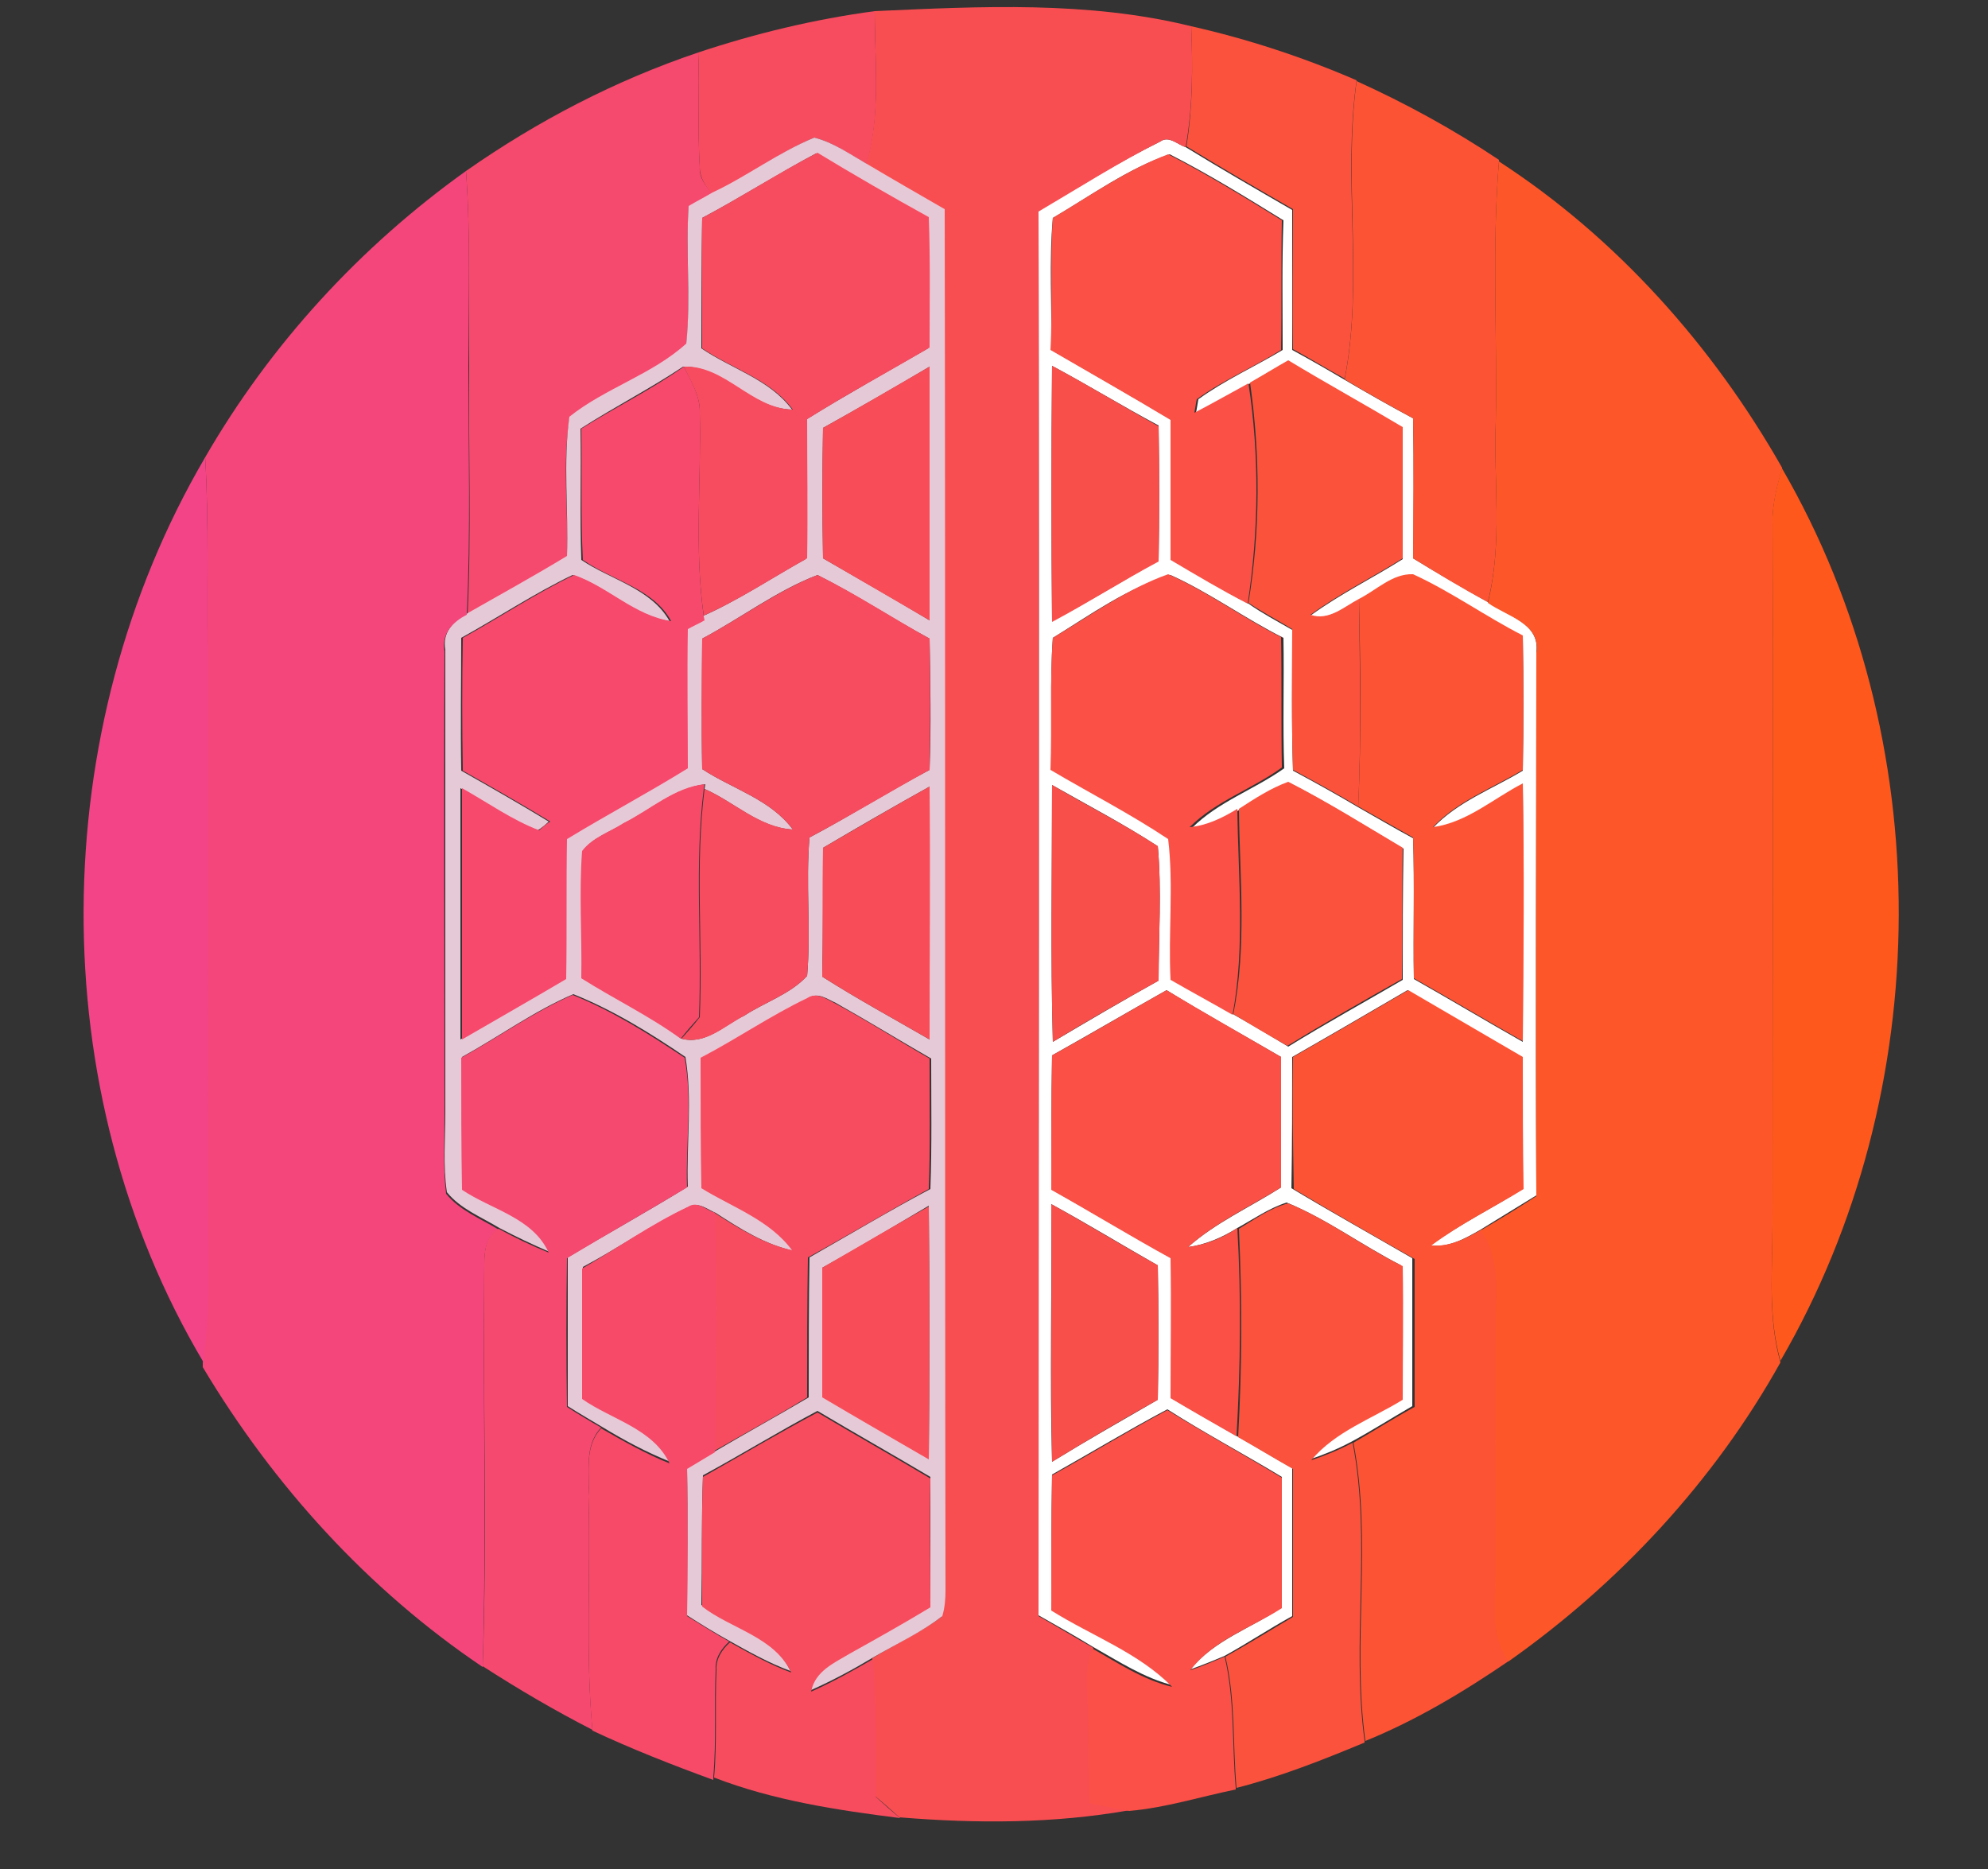 <?xml version="1.0" encoding="utf-8"?>
<!-- Generator: Adobe Illustrator 26.0.3, SVG Export Plug-In . SVG Version: 6.00 Build 0)  -->
<svg version="1.1" id="Layer_1" xmlns="http://www.w3.org/2000/svg" xmlns:xlink="http://www.w3.org/1999/xlink" x="0px" y="0px"
	 viewBox="0 0 250 235" style="enable-background:new 0 0 250 235;" xml:space="preserve">
<rect x="0" y="0" width="250" height="235" fill="#333333" stroke="none"/>
<style type="text/css">
	.st0{fill:#FFFFFF;}
	.st1{fill:#F94E51;}
	.st2{fill:#F74B5F;}
	.st3{fill:#FB523E;}
	.st4{fill:#F5496D;}
	.st5{fill:#FC5335;}
	.st6{fill:#E6C9D6;}
	.st7{fill:#F74C5F;}
	.st8{fill:#FA5045;}
	.st9{fill:#FD5628;}
	.st10{fill:#F4467B;}
	.st11{fill:#F84D58;}
	.st12{fill:#F94F4A;}
	.st13{fill:#FB523C;}
	.st14{fill:#F6496C;}
	.st15{fill:#F34487;}
	.st16{fill:#FE581C;}
	.st17{fill:#FC5334;}
	.st18{fill:#F64A68;}
	.st19{fill:#FB523D;}
	.st20{fill:#F5496F;}
	.st21{fill:#F74C5E;}
	.st22{fill:#FA5047;}
</style>
<g id="_x23_ffffffff">
	<path class="st0" d="M145.9,17.8c1.1-0.8,2.2,0.4,3.2,0.7c4.4,2.7,8.9,5.3,13.4,7.9c0,5.9,0,11.8,0,17.6c2.2,1.2,4.3,2.4,6.5,3.7
		c2.9,1.7,5.7,3.3,8.7,4.9c0.1,5.9,0.1,11.7,0,17.6c3.1,1.9,6.2,3.7,9.4,5.5c2.3,1.7,6.6,2.6,6.1,6.3c0,22.8-0.1,45.5,0,68.3
		c-2.3,1.4-4.7,2.9-7,4.3c-1.9,1.1-4,2.3-6.3,2c3.7-2.7,7.8-4.7,11.6-7.1c-0.1-5.5-0.1-11.1-0.1-16.6c-4.8-2.8-9.7-5.5-14.4-8.4
		c-4.8,2.8-9.6,5.6-14.5,8.4c0,5.5,0,11-0.1,16.5c5,3,10.2,5.9,15.2,8.8c0,6.2,0,12.4,0,18.6c-2.6,1.5-5.1,3.1-7.7,4.5
		c-1.7,0.9-3.4,1.6-5.2,2.2c3-3.6,7.5-5.2,11.5-7.6c0-5.6,0.1-11.2,0-16.8c-4.9-2.5-9.3-5.8-14.4-7.9c-2.2,0.7-4.2,2.1-6.2,3.2
		c-1.9,1.2-4,2.1-6.2,2.4c3.5-3.1,7.8-5,11.7-7.5c-0.1-5.5,0-11,0-16.4c-4.8-2.8-9.7-5.5-14.4-8.4c-4.8,2.7-9.6,5.5-14.4,8.2
		c-0.1,5.6-0.1,11.3,0,16.9c5,2.8,10,5.8,15,8.6c0.1,5.9,0.1,11.7,0,17.6c2.7,1.6,5.5,3.2,8.3,4.8c2.3,1.3,4.6,2.7,6.9,4
		c0,6.2,0,12.4,0,18.6c-2.9,1.6-5.6,3.4-8.5,5c-1.4,0.6-2.9,1.2-4.3,1.7c3-3.7,7.7-5.2,11.5-7.8c0-5.5,0-10.9,0-16.4
		c-4.8-2.9-9.7-5.5-14.4-8.5c-4.9,2.6-9.7,5.5-14.5,8.2c-0.1,5.6-0.1,11.3,0,16.9c5.1,3.2,10.9,5.3,15.2,9.6c-3.6-0.9-6.8-3-10-4.8
		c-2.3-1.4-4.6-2.7-6.9-4c0-58.9,0.1-117.7,0-176.6C135.6,23.6,140.6,20.4,145.9,17.8 M132.4,27.4c-0.5,5.5-0.1,11.1-0.2,16.6
		c5,2.9,10.1,5.8,15.1,8.8c0,5.9,0,11.7,0,17.6c3.2,1.8,6.4,3.8,9.7,5.5c1.7,1.2,3.6,2.2,5.5,3.3c0,5.9-0.1,11.8,0.1,17.7
		c2.8,1.5,5.5,3,8.2,4.6c2.3,1.3,4.5,2.6,6.9,3.9c0.2,5.9,0,11.8,0.1,17.7c4.6,2.6,9.1,5.3,13.7,7.9c0-10.8,0.1-21.6,0-32.4
		c-3.7,1.9-7,4.9-11.3,5.5c3.1-3.3,7.5-4.9,11.3-7.2c0.1-5.6,0.1-11.3,0-16.9c-4.7-2.4-9-5.5-13.8-7.7c-2.5-0.2-4.6,2-6.8,3.1
		c-1.9,1-3.8,2.7-6.1,2c3.7-2.7,7.8-4.7,11.6-7.1c0-5.5,0-11,0-16.5c-4.8-2.9-9.7-5.6-14.4-8.4c-1.6,0.9-3.2,1.8-4.8,2.8
		c-2.2,1.3-4.5,2.6-6.8,3.7c0.1-0.4,0.2-1.2,0.3-1.7c3.3-2.4,7.1-4.1,10.6-6.2c0-5.4-0.1-10.9,0.1-16.3c-4.7-2.9-9.4-5.8-14.3-8.3
		C141.8,21.2,137.2,24.6,132.4,27.4 M132.3,46c-0.1,10.7-0.1,21.4,0,32.1c4.6-2.4,8.9-5.1,13.4-7.6c0.1-5.7,0.1-11.3,0-17
		C141.2,51.1,136.8,48.4,132.3,46 M132.4,80.2c-0.4,5.5-0.1,11.1-0.1,16.6c4.9,2.9,10,5.5,14.8,8.7c0.7,5.8,0,11.8,0.3,17.7
		c2.6,1.4,5.2,2.9,7.8,4.4c2.3,1.3,4.5,2.6,6.8,4c4.7-2.9,9.6-5.6,14.4-8.4c0-5.5,0-11,0.1-16.5c-4.8-2.8-9.5-5.8-14.4-8.3
		c-2.2,0.8-4.2,2.1-6.2,3.4c-1.9,1.1-3.8,2.1-6,2.3c3.3-3.3,7.8-4.8,11.6-7.5c-0.2-5.5,0-10.9-0.1-16.4c-4.8-2.4-9.3-5.7-14.2-7.9
		C141.8,73.9,137.1,77.3,132.4,80.2 M132.3,98.7c0,10.8-0.2,21.5,0.1,32.3c4.4-2.6,8.8-5.2,13.3-7.7c0-5.6,0.4-11.3-0.1-16.9
		C141.3,103.6,136.7,101.2,132.3,98.7 M132.2,151.4c0.1,10.8-0.2,21.6,0.1,32.4c4.4-2.7,8.8-5.2,13.3-7.8c0.1-5.6,0.1-11.3,0-16.9
		C141.2,156.6,136.8,153.9,132.2,151.4z"/>
</g>
<g id="_x23_f94e51ff">
	<path class="st1" d="M110,1.4c13.3-0.6,26.8-1.3,39.8,1.9c0.2,5.1,0.2,10.2-0.7,15.2c-1-0.3-2.1-1.5-3.2-0.7
		c-5.2,2.6-10.2,5.8-15.3,8.8c0.1,58.9,0,117.7,0,176.6c2.3,1.3,4.6,2.7,6.9,4c-0.6,1.5-0.8,3.1-0.7,4.7c0.2,4.9,0.2,9.8,0.3,14.7
		c1.7,0.3,3.3,0.7,5,1c-9.6,1.7-19.3,1.7-29,0.9c-1-0.9-2-1.8-3.1-2.7c0-5.8,0-11.5-0.3-17.3c2.9-1.8,6-3.2,8.7-5.2
		c0.2-1.1,0.4-2.1,0.4-3.2c-0.1-57.9,0-115.8-0.1-173.7c-3.2-1.9-6.5-3.8-9.8-5.7C110.8,14.4,110,7.8,110,1.4z"/>
</g>
<g id="_x23_f74b5fff">
	<path class="st2" d="M87.8,6.6c7.2-2.4,14.7-4.2,22.2-5.2c0,6.4,0.8,12.9-1,19.2c-2.2-1.2-4.2-2.7-6.6-3.3
		c-4.5,1.9-8.5,4.9-12.8,7.2c-0.8-1-1.6-2.1-1.6-3.4C87.7,16.2,88,11.4,87.8,6.6z"/>
</g>
<g id="_x23_fb523eff">
	<path class="st3" d="M149.8,3.3c7.1,1.6,14.1,3.9,20.8,6.8c-1.8,12.4,0.9,25.2-1.5,37.5c-2.2-1.2-4.3-2.5-6.5-3.7
		c-0.1-5.9,0-11.8,0-17.6c-4.5-2.6-9-5.2-13.4-7.9C150,13.5,150,8.4,149.8,3.3z"/>
</g>
<g id="_x23_f5496dff">
	<path class="st4" d="M58.6,21.5c9-6.3,18.8-11.4,29.2-14.9C88,11.4,87.7,16.2,88,21c-0.1,1.4,0.8,2.4,1.6,3.4c-1,0.6-2,1.1-3,1.7
		c-0.4,5.8,0.3,11.6-0.3,17.3C82,47.4,76.1,49,71.6,52.7c-0.9,5.8-0.1,11.7-0.3,17.5c-4.1,2.5-8.3,4.8-12.5,7.2
		C59.3,66.9,58.9,56.5,59,46C58.9,37.8,59.2,29.7,58.6,21.5z"/>
</g>
<g id="_x23_fc5335ff">
	<path class="st5" d="M169.1,47.7c2.4-12.3-0.2-25.1,1.5-37.5c6.2,2.8,12.2,6.1,17.9,9.9l0,0.2c-0.9,10.9-0.2,21.8-0.4,32.7
		c-0.3,7.6,0.9,15.2-1,22.7c-3.2-1.7-6.3-3.6-9.4-5.5c0-5.9,0.1-11.7,0-17.6C174.8,51,171.9,49.4,169.1,47.7z"/>
	<path class="st5" d="M162.6,132.9c4.9-2.8,9.7-5.6,14.5-8.4c4.8,2.8,9.6,5.6,14.4,8.4c0,5.5,0,11.1,0.1,16.6
		c-3.9,2.4-8,4.4-11.6,7.1c2.3,0.2,4.4-0.9,6.3-2c2.7,3.6,1.9,8.3,1.9,12.5c-0.1,11.7,0.1,23.3-0.1,35c-0.1,2.4,0.3,4.8,1.7,6.7
		c-5.7,3.9-11.7,7.5-18.1,10.1c-1.7-12.4,0.9-25.1-1.5-37.5c2.6-1.5,5.1-3.1,7.7-4.5c0-6.2,0-12.4,0-18.6
		c-5.1-2.9-10.2-5.8-15.2-8.8C162.6,143.9,162.5,138.4,162.6,132.9z"/>
</g>
<g id="_x23_e6c9d6ff">
	<path class="st6" d="M102.4,17.3c2.4,0.6,4.5,2.1,6.6,3.3c3.2,1.9,6.5,3.8,9.8,5.7c0.1,57.9,0,115.8,0.1,173.7
		c0,1.1-0.1,2.2-0.4,3.2c-2.7,2.1-5.8,3.5-8.7,5.2c-2.5,1.5-5.1,2.9-7.8,4.1c0.4-2.6,2.9-3.6,4.9-4.8c3.4-1.9,6.8-3.8,10.1-5.8
		c0-5.4,0-10.8,0-16.2c-4.7-2.8-9.5-5.5-14.2-8.3c-4.9,2.6-9.6,5.5-14.4,8.1c-0.2,5.4-0.1,10.9-0.2,16.3c3.7,2.8,9.1,3.8,11.2,8.3
		c-2.7-1-5.2-2.4-7.7-3.8c-1.8-1-3.6-2.1-5.3-3.2c0-6.2,0.1-12.3,0-18.5c1.2-0.7,2.3-1.5,3.5-2.1c3.9-2.3,7.9-4.5,11.8-6.8
		c0-5.9,0-11.7,0.1-17.6c5.1-2.9,10.1-5.9,15.2-8.6c0.2-5.5,0.1-11,0.1-16.4c-4-2.3-7.9-4.7-12-7c-1.1-0.5-2.3-1.4-3.4-0.6
		c-4.6,2.2-8.8,5.1-13.3,7.6c0,5.5,0,10.9,0.1,16.4c3.9,2.4,8.6,3.9,11.4,7.8c-3.7-0.8-6.8-2.8-9.9-4.8c-1-0.4-2.1-1.4-3.3-0.8
		c-4.6,2.2-8.9,5.2-13.4,7.6c0,5.5,0,10.9,0,16.4c3.7,2.6,8.9,3.7,11,8.1c-3-1.2-5.8-2.7-8.6-4.4c-1.5-0.9-2.9-1.7-4.3-2.6
		c0-6.2,0-12.5,0-18.7c5-3,10.1-5.8,15.1-8.9c-0.2-5.4,0.6-10.9-0.3-16.3c-4.4-3-9.1-5.9-14.1-7.9c-4.9,2.1-9.3,5.3-14,7.9
		c0,5.6,0,11.1,0.1,16.6c3.7,2.5,8.9,3.6,10.9,7.9c-2.1-0.9-4.2-1.9-6.3-3c-2.3-1.4-4.9-2.4-6.6-4.5c-0.5-3.3-0.2-6.7-0.2-10
		c0-19.4,0-38.8,0-58.2c-0.4-2.2,1-3.6,2.8-4.6c4.2-2.4,8.4-4.7,12.5-7.2c0.2-5.8-0.5-11.7,0.3-17.5c4.5-3.6,10.4-5.3,14.7-9.2
		c0.6-5.8-0.1-11.6,0.3-17.3c1-0.6,2-1.1,3-1.7C93.9,22.2,97.8,19.2,102.4,17.3 M88.3,27.4c-0.1,5.5-0.1,10.9-0.1,16.4
		c3.8,2.6,8.6,3.9,11.4,7.7c-5.2-0.1-8.5-5.5-13.7-5.4c-4.2,2.8-8.7,5.1-12.9,7.8c0.1,5.5-0.1,11,0.1,16.5c3.7,2.5,8.8,3.6,11.1,7.7
		c-4.6-0.7-7.9-4.4-12.2-5.8c-4.8,2.3-9.3,5.3-14,7.9c0,5.6-0.1,11.1,0,16.7c3.7,2.1,7.4,4.2,11,6.4c-0.3,0.3-1,0.9-1.4,1.1
		c-3.5-1.3-6.5-3.5-9.7-5.3c0,10.5,0,21.1,0,31.6c4.4-2.6,8.8-5.1,13.1-7.6c0.1-5.9,0-11.7,0.1-17.6c5-3,10.2-5.8,15.2-8.9
		c0-5.8-0.1-11.6,0-17.5c0.5-0.3,1.6-0.8,2.1-1.1l-0.1-0.5c4.5-2,8.7-4.8,13-7.2c0.1-5.8,0.1-11.7,0-17.5c5-3.1,10.2-6,15.4-9
		c0-5.5,0.1-11-0.1-16.4c-4.7-2.6-9.4-5.3-14-8.1C97.9,21.8,93.2,24.8,88.3,27.4 M103.5,53.8c-0.1,5.5-0.1,10.9,0,16.4
		c4.5,2.6,8.9,5.1,13.4,7.8c0-10.6,0-21.2,0-31.9C112.5,48.7,108,51.3,103.5,53.8 M88.3,80.3c0,5.4-0.1,10.9,0,16.4
		c3.8,2.5,8.6,3.8,11.4,7.6c-4.2-0.2-7.4-3.5-11.1-5.1l0.1-0.6c-3.9,0.5-6.8,3.2-10.2,4.9c-1.7,1.1-4,1.8-5.2,3.5
		c-0.4,5.3,0,10.7-0.1,16c4.2,2.5,8.6,4.7,12.5,7.6c3,0.8,5.4-1.7,7.9-2.9c2.6-1.7,5.8-2.7,7.9-5c0.5-5.8-0.2-11.6,0.3-17.4
		c5.1-2.7,10-5.8,15.1-8.5c0.2-5.5,0.1-11,0-16.5c-4.8-2.6-9.3-5.6-14.1-8C97.6,74.3,93.2,77.7,88.3,80.3 M103.5,106.6
		c0,5.4,0,10.8-0.1,16.2c4.4,2.8,9,5.3,13.5,7.9c0-10.6,0-21.2,0-31.8C112.4,101.4,107.9,104,103.5,106.6 M103.4,159.4
		c0,5.4,0,10.8,0,16.2c4.5,2.6,8.9,5.2,13.4,7.8c0.1-10.6,0.1-21.2,0-31.8C112.4,154.2,107.9,156.9,103.4,159.4z"/>
</g>
<g id="_x23_f74c5fff">
	<path class="st7" d="M88.3,27.4c4.9-2.6,9.5-5.6,14.5-8.2c4.6,2.8,9.3,5.5,14,8.1c0.2,5.5,0.1,10.9,0.1,16.4
		c-5.1,3-10.3,5.8-15.4,9c0,5.8,0.1,11.7,0,17.5c-4.3,2.4-8.5,5.2-13,7.2C87.3,69,88.2,60.5,88,52c0.1-2.2-1.1-4-2-5.9
		c5.2-0.2,8.5,5.3,13.7,5.4c-2.8-3.8-7.6-5.1-11.4-7.7C88.3,38.3,88.2,32.9,88.3,27.4z"/>
	<path class="st7" d="M88.3,80.3c4.9-2.6,9.4-6,14.5-8c4.9,2.4,9.4,5.4,14.1,8c0.1,5.5,0.1,11,0,16.5c-5.1,2.8-10,5.8-15.1,8.5
		c-0.5,5.8,0.2,11.6-0.3,17.4c-2.1,2.3-5.3,3.3-7.9,5c-2.5,1.3-4.9,3.7-7.9,2.9c0.8-0.9,1.6-1.8,2.3-2.7c0.4-9.6-0.6-19.2,0.6-28.7
		c3.7,1.6,6.8,4.8,11.1,5.1c-2.8-3.8-7.6-5.1-11.4-7.6C88.2,91.2,88.2,85.7,88.3,80.3z"/>
	<path class="st7" d="M101.5,125.5c1.2-0.8,2.4,0.1,3.4,0.6c4.1,2.2,8,4.7,12,7c0,5.5,0.1,11-0.1,16.4c-5.1,2.8-10.1,5.8-15.2,8.6
		c-0.1,5.9-0.1,11.7-0.1,17.6c-3.9,2.4-7.8,4.5-11.8,6.8c0.2-10,0.4-20.1,0-30.1c3.1,2,6.3,4,9.9,4.8c-2.8-3.8-7.5-5.4-11.4-7.8
		c-0.1-5.4-0.1-10.9-0.1-16.4C92.7,130.6,96.9,127.7,101.5,125.5z"/>
</g>
<g id="_x23_fa5045ff">
	<path class="st8" d="M132.4,27.4c4.7-2.8,9.4-6.1,14.5-8c4.9,2.5,9.6,5.4,14.3,8.3c-0.1,5.4,0,10.9-0.1,16.3
		c-3.5,2.2-7.3,3.8-10.6,6.2c-0.1,0.4-0.2,1.2-0.3,1.7c2.3-1.2,4.6-2.5,6.8-3.7c1.4,9.1,1.3,18.6-0.1,27.7c-3.3-1.7-6.5-3.6-9.7-5.5
		c0-5.9,0-11.7,0-17.6c-5-3-10.1-5.9-15.1-8.8C132.4,38.5,132,32.9,132.4,27.4z"/>
	<path class="st8" d="M132.4,80.2c4.7-2.8,9.4-6.2,14.5-8c5,2.2,9.4,5.5,14.2,7.9c0.1,5.5,0,10.9,0.1,16.4
		c-3.7,2.7-8.3,4.2-11.6,7.5c2.2-0.2,4.2-1.2,6-2.3c0.1,8.6,1,17.3-0.6,25.9c-2.6-1.5-5.2-2.9-7.8-4.4c-0.3-5.9,0.4-11.9-0.3-17.7
		c-4.8-3.2-9.9-5.8-14.8-8.7C132.3,91.2,132,85.7,132.4,80.2z"/>
	<path class="st8" d="M132.3,132.7c4.9-2.7,9.6-5.5,14.4-8.2c4.8,2.9,9.6,5.6,14.4,8.4c0,5.5,0,11,0,16.4c-3.9,2.4-8.2,4.4-11.7,7.5
		c2.2-0.3,4.3-1.1,6.2-2.4c0.5,8.7,0.4,17.4-0.1,26.2c-2.8-1.6-5.6-3.2-8.3-4.8c0-5.9,0.1-11.8,0-17.6c-5.1-2.8-10-5.8-15-8.6
		C132.2,144,132.2,138.4,132.3,132.7z"/>
</g>
<g id="_x23_fd5628ff">
	<path class="st9" d="M188.1,53c0.2-10.9-0.5-21.8,0.4-32.7c14.8,9.6,26.9,23.2,35.6,38.5l0,0.2c-0.6,2-1.1,4-1.2,6.1
		c0.1,29.7,0,59.3,0,89c0,5.7-0.6,11.6,1,17.2c-8.3,14.9-20.3,27.8-34.2,37.6c-1.4-2-1.8-4.4-1.7-6.7c0.2-11.7,0-23.3,0.1-35
		c-0.1-4.2,0.8-8.8-1.9-12.5c2.4-1.4,4.7-2.8,7-4.3c-0.1-22.8,0-45.5,0-68.3c0.6-3.7-3.7-4.6-6.1-6.3C189,68.2,187.8,60.5,188.1,53z
		"/>
</g>
<g id="_x23_f4467bff">
	<path class="st10" d="M25.8,57.5C34,43.3,45.3,31,58.6,21.5c0.6,8.1,0.3,16.3,0.3,24.5c0,10.4,0.3,20.9-0.2,31.3
		c-1.8,0.9-3.2,2.4-2.8,4.6c-0.1,19.4,0,38.8,0,58.2c0,3.3-0.2,6.7,0.2,10c1.7,2.1,4.3,3.1,6.6,4.5c-1.6,0.9-1.8,2.7-1.8,4.4
		c-0.2,16.8,0.3,33.7-0.2,50.6c-14.4-9.7-26.3-22.8-35.2-37.7l0-0.5c0.4-3.4,0.6-6.9,0.6-10.3c-0.2-26,0-52-0.1-77.9
		C26,74.5,26.3,66,25.8,57.5z"/>
</g>
<g id="_x23_f84d58ff">
	<path class="st11" d="M103.5,53.8c4.5-2.5,8.9-5.1,13.4-7.7c0,10.6,0,21.2,0,31.9c-4.5-2.6-8.9-5.2-13.4-7.8
		C103.4,64.8,103.4,59.3,103.5,53.8z"/>
	<path class="st11" d="M103.5,106.6c4.5-2.6,8.9-5.2,13.4-7.7c0.1,10.6,0,21.2,0,31.8c-4.5-2.6-9.1-5.1-13.5-7.9
		C103.5,117.4,103.4,112,103.5,106.6z"/>
	<path class="st11" d="M103.4,159.4c4.5-2.6,8.9-5.2,13.4-7.7c0.1,10.6,0.1,21.2,0,31.8c-4.5-2.6-9-5.2-13.4-7.8
		C103.4,170.2,103.4,164.8,103.4,159.4z"/>
</g>
<g id="_x23_f94f4aff">
	<path class="st12" d="M132.3,46c4.5,2.4,8.9,5.1,13.4,7.6c0.1,5.7,0.1,11.3,0,17c-4.5,2.4-8.9,5.2-13.4,7.6
		C132.2,67.4,132.2,56.7,132.3,46z"/>
	<path class="st12" d="M132.3,98.7c4.4,2.6,9,4.9,13.3,7.7c0.5,5.6,0.1,11.3,0.1,16.9c-4.5,2.5-8.9,5-13.3,7.7
		C132.1,120.2,132.3,109.4,132.3,98.7z"/>
	<path class="st12" d="M132.2,151.4c4.5,2.5,8.9,5.2,13.4,7.7c0.1,5.6,0.1,11.3,0,16.9c-4.5,2.5-8.9,5.1-13.3,7.8
		C132.1,173,132.3,162.2,132.2,151.4z"/>
</g>
<g id="_x23_fb523cff">
	<path class="st13" d="M157.2,48.1c1.6-0.9,3.2-1.9,4.8-2.8c4.8,2.9,9.7,5.6,14.4,8.4c0,5.5,0,11,0,16.5c-3.8,2.4-7.9,4.4-11.6,7.1
		c2.3,0.8,4.2-1,6.1-2c0.1,8.7,0.3,17.4-0.1,26.1c-2.7-1.6-5.4-3.1-8.2-4.6c-0.2-5.9-0.1-11.8-0.1-17.7c-1.8-1.1-3.7-2.1-5.5-3.3
		C158.5,66.7,158.5,57.3,157.2,48.1z"/>
</g>
<g id="_x23_f6496cff">
	<path class="st14" d="M73.1,53.9c4.3-2.7,8.8-4.9,12.9-7.8c0.9,1.8,2.1,3.7,2,5.9c0.2,8.5-0.7,17,0.5,25.5l0.1,0.5
		c-0.5,0.3-1.6,0.8-2.1,1.1c-0.1,5.8,0,11.7,0,17.5c-5,3.1-10.1,5.8-15.2,8.9c-0.1,5.8,0,11.7-0.1,17.6c-4.4,2.6-8.8,5.1-13.1,7.6
		c0-10.5,0-21,0-31.6c3.2,1.8,6.3,4,9.7,5.3c0.3-0.3,1-0.9,1.4-1.1c-3.6-2.2-7.3-4.3-11-6.4c-0.1-5.6-0.1-11.1,0-16.7
		c4.7-2.6,9.2-5.6,14-7.9c4.3,1.5,7.6,5.1,12.2,5.8c-2.2-4.1-7.4-5.1-11.1-7.7C73,64.9,73.2,59.4,73.1,53.9z"/>
</g>
<g id="_x23_f34487ff">
	<path class="st15" d="M25.6,171.3C5.2,137,5.7,91.8,25.8,57.5c0.5,8.5,0.2,17,0.3,25.5c0.1,26-0.1,52,0.1,77.9
		C26.2,164.4,26,167.9,25.6,171.3z"/>
</g>
<g id="_x23_fe581cff">
	<path class="st16" d="M222.9,65c0.1-2.1,0.6-4.1,1.2-6.1c19.7,34,19.5,78.3-0.2,112.2c-1.6-5.6-1-11.5-1-17.2
		C222.9,124.3,223,94.6,222.9,65z"/>
</g>
<g id="_x23_fc5334ff">
	<path class="st17" d="M170.9,75.3c2.2-1.1,4.2-3.2,6.8-3.1c4.8,2.2,9.1,5.3,13.8,7.7c0.1,5.6,0.1,11.3,0,16.9
		c-3.8,2.3-8.2,3.9-11.3,7.2c4.3-0.6,7.6-3.6,11.3-5.5c0.2,10.8,0.1,21.6,0,32.4c-4.6-2.6-9.1-5.3-13.7-7.9
		c-0.1-5.9,0.1-11.8-0.1-17.7c-2.3-1.3-4.6-2.6-6.9-3.9C171.2,92.8,171.1,84.1,170.9,75.3z"/>
</g>
<g id="_x23_f64a68ff">
	<path class="st18" d="M78.4,103.5c3.4-1.7,6.4-4.5,10.2-4.9l-0.1,0.6c-1.2,9.5-0.2,19.1-0.6,28.7c-0.8,0.9-1.6,1.8-2.3,2.7
		c-4-2.9-8.4-5-12.5-7.6c0.1-5.3-0.3-10.7,0.1-16C74.5,105.3,76.7,104.6,78.4,103.5z"/>
	<path class="st18" d="M86.6,151.7c1.1-0.7,2.2,0.4,3.3,0.8c0.3,10,0.2,20.1,0,30.1c-1.2,0.7-2.3,1.4-3.5,2.1
		c0.1,6.2,0.1,12.3,0,18.5c1.8,1.1,3.5,2.2,5.3,3.2c-1,0.9-1.8,2.1-1.7,3.5c-0.2,4.5,0.1,9-0.3,13.5l0,0.4
		c-5.2-1.9-10.3-3.9-15.2-6.2c-0.9-9.8-0.2-19.7-0.5-29.5c0.2-2.9-0.6-6.2,1.6-8.5c2.8,1.6,5.6,3.2,8.6,4.4c-2.1-4.4-7.3-5.5-11-8.1
		c0-5.5,0-10.9,0-16.4C77.7,156.9,81.9,153.9,86.6,151.7z"/>
</g>
<g id="_x23_fb523dff">
	<path class="st19" d="M155.8,101.7c2-1.3,4-2.6,6.2-3.4c4.9,2.5,9.7,5.5,14.4,8.3c-0.1,5.5,0,11-0.1,16.5
		c-4.8,2.7-9.7,5.5-14.4,8.4c-2.3-1.3-4.5-2.6-6.8-4C156.8,119,155.9,110.3,155.8,101.7z"/>
	<path class="st19" d="M155.8,154.5c2-1.2,3.9-2.6,6.2-3.2c5.1,2.1,9.5,5.5,14.4,7.9c0.1,5.6,0,11.2,0,16.8c-3.9,2.4-8.5,4-11.5,7.6
		c1.8-0.6,3.5-1.3,5.2-2.2c2.4,12.4-0.2,25,1.5,37.5l0,0.2c-5.3,2.2-10.6,4.3-16.1,5.7c-0.5-5.5-0.1-11.1-1.4-16.5
		c2.9-1.6,5.6-3.3,8.5-5c0-6.2,0-12.4,0-18.6c-2.3-1.3-4.6-2.7-6.9-4C156.2,171.9,156.2,163.2,155.8,154.5z"/>
</g>
<g id="_x23_f5496fff">
	<path class="st20" d="M58,133c4.7-2.6,9-5.7,14-7.9c5,2,9.6,4.9,14.1,7.9c1,5.4,0.1,10.9,0.3,16.3c-5,3-10.1,5.9-15.1,8.9
		c-0.1,6.2-0.1,12.5,0,18.7c1.4,0.9,2.9,1.8,4.3,2.6c-2.2,2.3-1.4,5.6-1.6,8.5c0.3,9.8-0.4,19.7,0.5,29.5c-4.7-2.4-9.3-5.1-13.8-8
		c0.6-16.9,0-33.7,0.2-50.6c0-1.7,0.2-3.5,1.8-4.4c2,1.1,4.1,2.1,6.3,3c-2-4.4-7.2-5.4-10.9-7.9C58,144.1,58,138.5,58,133z"/>
</g>
<g id="_x23_f74c5eff">
	<path class="st21" d="M88.4,185.7c4.8-2.7,9.5-5.5,14.4-8.1c4.7,2.8,9.5,5.5,14.2,8.3c-0.1,5.4,0,10.8,0,16.2
		c-3.3,2-6.7,3.9-10.1,5.8c-2,1.2-4.4,2.2-4.9,4.8c2.7-1.2,5.2-2.6,7.8-4.1c0.4,5.8,0.3,11.5,0.3,17.3c1,0.9,2,1.8,3.1,2.7
		c-7.9-1-15.9-2.2-23.4-5.1c0.4-4.5,0.1-9,0.3-13.5c-0.1-1.4,0.7-2.6,1.7-3.5c2.5,1.4,5,2.8,7.7,3.8c-2.1-4.5-7.6-5.5-11.2-8.3
		C88.3,196.5,88.2,191.1,88.4,185.7z"/>
</g>
<g id="_x23_fa5047ff">
	<path class="st22" d="M132.3,185.5c4.9-2.7,9.6-5.6,14.5-8.2c4.7,2.9,9.6,5.6,14.4,8.5c0,5.5,0,10.9,0,16.4
		c-3.9,2.5-8.6,4-11.5,7.8c1.5-0.5,2.9-1.1,4.3-1.7c1.3,5.4,0.9,11,1.4,16.5l0,0.2c-4.4,0.9-8.8,2.3-13.4,2.7c-1.7-0.3-3.3-0.6-5-1
		c-0.1-4.9-0.1-9.8-0.3-14.7c-0.1-1.6,0.1-3.2,0.7-4.7c3.2,1.8,6.3,3.9,10,4.8c-4.2-4.3-10.1-6.4-15.2-9.6
		C132.2,196.8,132.2,191.1,132.3,185.5z"/>
</g>
</svg>
